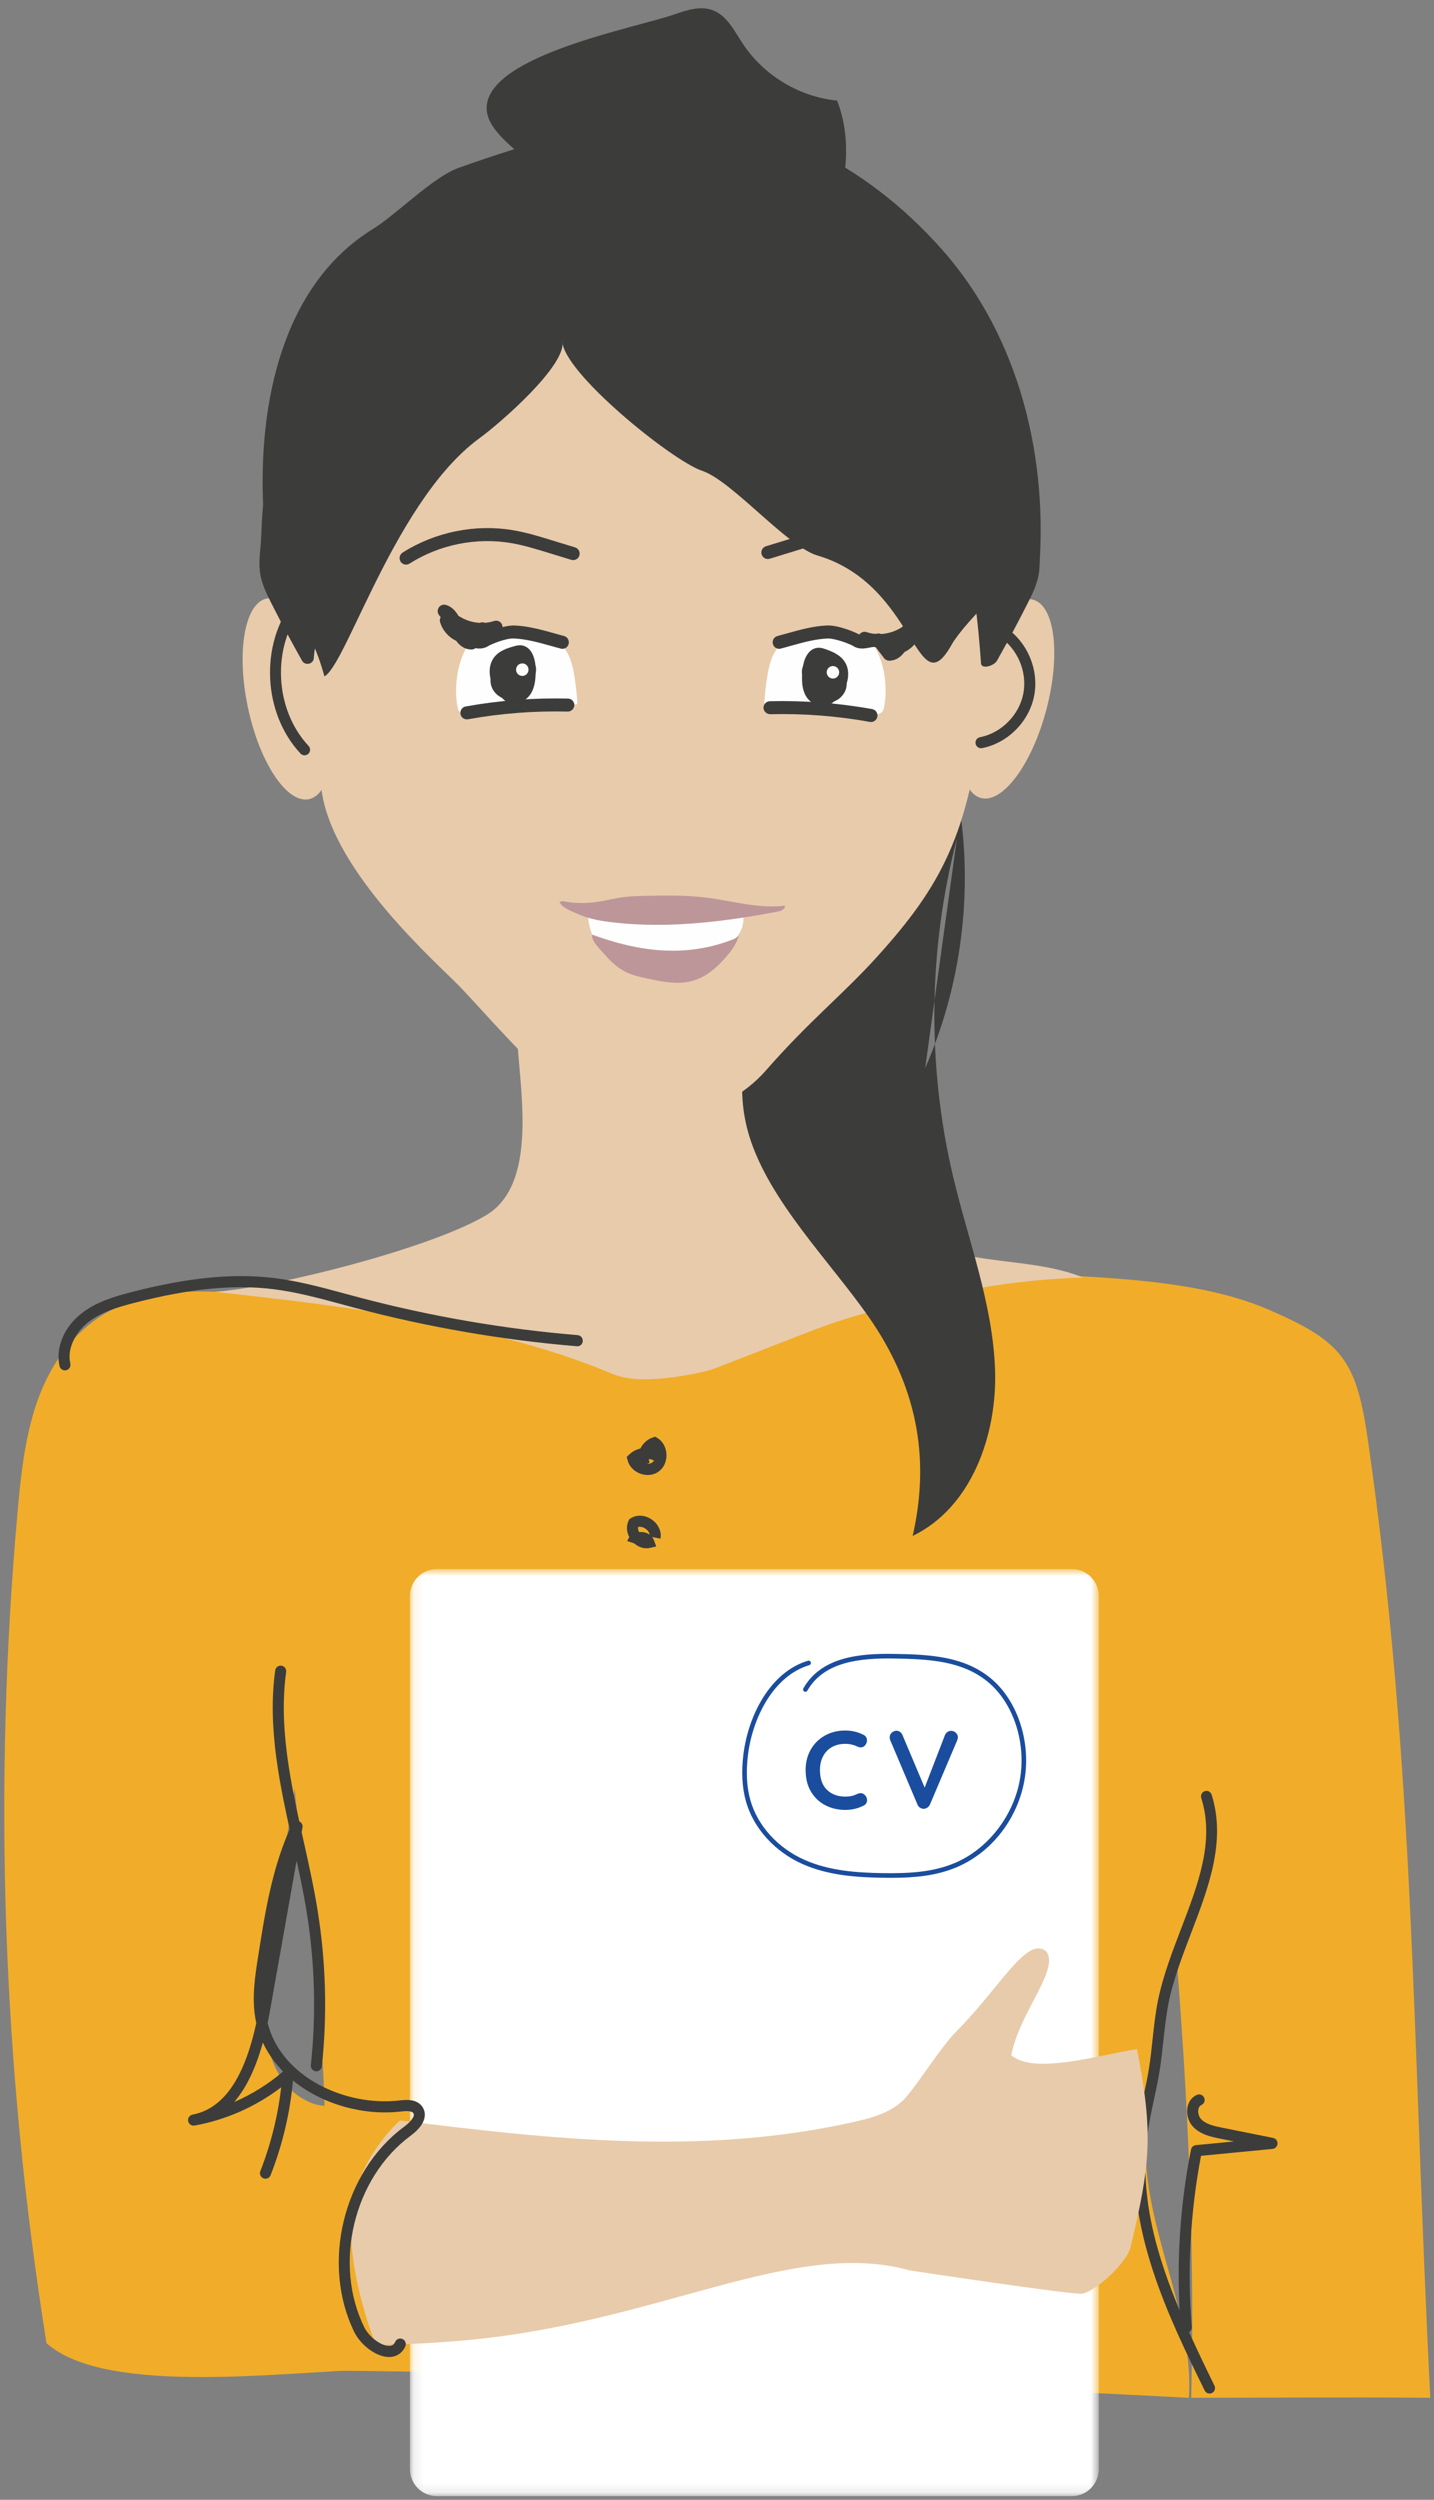 <?xml version="1.0" encoding="UTF-8"?>
<svg width="144px" height="251px" viewBox="0 0 144 251" version="1.1" xmlns="http://www.w3.org/2000/svg" xmlns:xlink="http://www.w3.org/1999/xlink">
    <rect x="0" y="0" width="144" height="251" fill="#808080" stroke="none"/>
    <!-- Generator: Sketch 47.1 (45422) - http://www.bohemiancoding.com/sketch -->
    <title>illus/femme/1@3x</title>
    <desc>Created with Sketch.</desc>
    <defs>
        <polygon id="path-1" points="0.246 0.187 28.749 0.187 28.749 49.817 0.246 49.817"></polygon>
        <polygon id="path-3" points="69.283 93.874 0.113 93.874 0.113 0.787 69.283 0.787 69.283 93.874"></polygon>
    </defs>
    <g id="Web-Design-V1" stroke="none" stroke-width="1" fill="none" fill-rule="evenodd">
        <g id="Page1-4" transform="translate(-644, -365)">
            <g id="Illus" transform="translate(135, 263)">
                <g id="Les-trois-personnages" transform="translate(0, 94)">
                    <g id="Group-2" transform="translate(403, 8)">
                        <g id="illus/femme/1-1" transform="translate(18, 0)">
                            <g transform="translate(33.259, 0)" id="illus/femme">
                                <g>
                                    <g id="fond" opacity="0.52" transform="translate(28.888, 58.481) scale(-1, 1) rotate(75) translate(-28.888, -58.481) translate(13.818, 32.828)">
                                        <g id="Group-3" transform="translate(0.624, 0.65)">
                                            <mask id="mask-2" fill="white">
                                                <use xlink:href="#path-1"></use>
                                            </mask>
                                            <g id="Clip-2"></g>
                                        </g>
                                    </g>
                                    <g id="illus/fille/emploi" transform="translate(55.169, 0.831)">
                                        <path d="M31.367,197.429 C32.39,210.776 33.348,224.674 29.019,237.16 C59.012,237.432 89.001,238.354 118.963,239.927 C119.431,231.963 115.269,224.539 114.675,216.585 C114.168,209.804 116.274,203.174 117.796,196.586 C120.365,185.462 121.31,173.867 120.582,162.405 C98.113,162.396 75.644,162.387 53.175,162.377 C46.83,162.375 33.569,159.004 30.242,167.122 C26.835,175.438 31.367,188.637 31.367,197.429" id="Fill-1" fill="#F1AD29"></path>
                                        <path d="M5.471,135.531 C2.525,139.882 1.845,145.351 1.371,150.595 C-1.154,178.518 -0.187,206.76 4.243,234.442 C10.41,239.926 29.019,237.16 38.261,237.044 C40.017,226.767 40.045,220.279 41.618,210.798 C39.43,208.648 33.809,211.457 30.951,210.364 C25.622,208.324 25.582,200.852 26.502,195.189 C27.715,187.714 28.928,180.238 30.142,172.763 C46.082,171.794 62.022,170.826 77.962,169.857 C90.442,169.098 103.064,168.348 115.365,170.596 C117.761,193.614 119.778,216.79 119.19,239.926 C127.466,239.926 134.231,239.854 143.198,239.926 C141.349,203.258 141.688,177.021 136.951,143.881 C135.791,135.764 134.41,133.88 126.923,130.65 C119.137,127.291 108.337,127.443 99.674,126.865 C91.858,126.343 84.179,129.056 76.347,129.207 C62.075,129.483 47.803,129.631 33.529,129.676 C23.69,129.708 12.265,125.559 5.471,135.531" id="Fill-3" fill="#F1AD29"></path>
                                        <path d="M48.44,121.155 C43.044,124.432 27.425,128.434 21.139,128.877 C33.782,130.263 49.157,132.094 60.896,137.052 C61.858,137.458 62.859,137.627 63.903,137.66 C66.489,137.741 70.279,136.982 71.256,136.607 C81.427,132.697 82.765,131.938 87.9,130.65 C94.904,128.892 101.122,127.668 108.337,127.443 C102.346,125.003 94.49,126.709 90.084,121.949 C88.435,120.168 87.63,117.781 86.87,115.471 C84.916,109.529 82.96,103.588 81.006,97.646 C82.124,101.048 72.403,105.047 70.293,105.372 C65.179,106.155 60.198,105.994 56.694,102.575 C45.364,91.514 57.395,115.714 48.44,121.155" id="Fill-5" fill="#E8CBAB"></path>
                                        <path d="M95.662,83.38 C92.78,94.438 92.65,106.213 95.288,117.334 C96.811,123.757 99.252,130.041 99.492,136.64 C99.733,143.239 97.135,150.535 91.22,153.39 C93.059,145.335 91.52,138.157 86.802,131.394 C82.897,125.797 76.803,119.759 74.806,113.219 C72.061,104.233 77.743,94.918 83.989,87.929 C87.184,84.354 91.355,80.707 96.086,81.368 C97.16,89.843 95.897,98.606 92.475,106.424" id="Fill-7" fill="#3C3C3B"></path>
                                        <path d="M65.587,16.055 C79.577,16.055 87.053,21.36 95.852,30.163 C105.751,40.065 99.704,57.451 98.295,70.199 C96.886,82.947 94.076,88.13 87.635,95.25 C84.172,99.078 80.908,101.598 76.465,106.671 C72.327,111.398 64.46,113.153 58.494,110.24 C54.728,108.401 49.432,102.141 45.918,98.41 C43.827,96.19 32.872,86.765 31.849,78.392 C30.288,65.61 28.618,66.608 27.826,50.298 C26.985,33.024 44.808,16.055 65.587,16.055" id="Fill-9" fill="#E8CBAB"></path>
                                        <path d="M64.605,9.951 C76.526,10.706 86.403,15.461 94.188,24.25 C101.974,33.039 104.904,45.29 103.878,56.835 C102.804,54.92 96.262,61.886 95.159,63.857 C91.535,70.339 91.691,57.902 81.66,54.946 C78.596,54.043 73.091,47.445 70.072,46.439 C67.052,45.433 56.006,36.49 56.046,33.394 C56.527,35.809 49.799,41.656 47.748,43.147 C38.614,49.785 33.585,68.705 31.666,67.038 C29.902,65.506 30.415,56.133 28.333,54.802 C26.544,54.207 26.1,51.989 26.01,50.158 C25.496,39.681 27.913,27.748 37.052,22.141 C39.273,20.779 43.085,16.94 45.548,16.055 C53.942,13.045 56.21,12.962 64.605,9.951" id="Fill-11" fill="#3C3C3B"></path>
                                        <path d="M104.654,70.394 C103.21,75.893 100.262,79.878 98.074,79.294 C95.886,78.711 95.284,73.781 96.729,68.284 C98.174,62.784 101.121,58.8 103.309,59.383 C105.497,59.966 106.099,64.897 104.654,70.394" id="Fill-13" fill="#E8CBAB"></path>
                                        <path d="M32.485,68.48 C33.66,74.043 32.818,78.937 30.604,79.412 C28.389,79.885 25.641,75.761 24.465,70.198 C23.291,64.634 24.133,59.741 26.347,59.266 C28.561,58.792 31.309,62.917 32.485,68.48" id="Fill-15" fill="#E8CBAB"></path>
                                        <path d="M25.743,53.969 C25.648,54.923 25.554,55.89 25.713,56.835 C25.886,57.855 26.347,58.799 26.812,59.722 C27.798,61.674 28.828,63.602 29.902,65.507 C30.206,66.046 31.04,65.866 31.084,65.248 C31.217,63.377 31.844,61.465 32.127,59.584 C32.549,56.77 32.477,49.011 29.805,47.159 C25.463,44.148 26,51.389 25.743,53.969" id="Fill-17" fill="#3C3C3B"></path>
                                        <path d="M103.848,53.969 C103.943,54.923 104.038,55.89 103.878,56.835 C103.705,57.855 103.245,58.799 102.778,59.722 C101.793,61.674 100.763,63.602 99.689,65.507 C99.384,66.046 98.128,66.399 98.084,65.78 C97.951,63.91 97.747,61.465 97.464,59.584 C97.041,56.77 97.115,49.011 99.786,47.159 C104.128,44.148 103.591,51.389 103.848,53.969" id="Fill-19" fill="#3C3C3B"></path>
                                        <path d="M67.3,0.613 C68.55,0.172 69.927,-0.269 71.164,0.204 C72.579,0.744 73.31,2.266 74.146,3.537 C76.253,6.736 79.839,8.903 83.636,9.271 C85.548,14.23 84.212,19.957 81.536,24.544 C80.972,25.511 80.329,26.467 79.424,27.121 C77.911,28.211 75.927,28.297 74.068,28.338 C68.615,28.458 62.494,28.28 58.693,24.342 C56.248,21.811 54.976,18.338 52.724,15.633 C51.422,14.071 48.348,12.246 48.442,9.917 C48.657,4.671 63.508,1.951 67.3,0.613" id="Fill-21" fill="#3C3C3B"></path>
                                        <path d="M58.618,90.323 C58.633,91.311 58.599,91.582 58.871,92.532 C59.07,93.223 59.738,94.314 60.314,94.74 C60.822,95.115 61.28,95.55 61.904,95.64 C63.377,95.851 64.851,96.062 66.329,96.242 C68.067,96.454 69.977,96.581 71.422,95.587 C72.563,94.802 73.48,93.684 74.048,92.416 C74.167,92.15 74.27,91.484 74.221,91.196 C74.117,90.589 73.098,90.54 72.491,90.45 C67.989,89.779 63.373,89.111 58.921,90.06" id="Fill-23" fill="#FEFEFE"></path>
                                        <path d="M62.451,96.782 C63.116,97.103 63.843,97.262 64.563,97.418 C66.083,97.748 67.679,98.076 69.172,97.639 C70.53,97.241 71.639,96.251 72.56,95.17 C73.113,94.522 73.629,93.799 73.79,92.96 C73.693,93.269 73.361,93.427 73.06,93.54 C68.298,95.346 63.688,94.716 59.042,93.015 C58.881,93.62 59.906,94.555 60.269,94.979 C60.888,95.7 61.589,96.367 62.451,96.782" id="Fill-25" fill="#BD9699"></path>
                                        <path d="M77.731,90.687 C78.054,90.625 78.471,90.419 78.377,90.102 C75.736,90.439 73.102,89.618 70.459,89.291 C68.445,89.042 66.408,89.082 64.379,89.122 C63.665,89.137 62.948,89.151 62.239,89.24 C61.247,89.365 60.275,89.637 59.283,89.762 C58.481,89.864 57.67,89.865 56.868,89.778 C56.507,89.738 56.094,89.587 55.758,89.728 C55.986,90.317 57.009,90.681 57.548,90.923 C58.76,91.467 59.998,91.662 61.313,91.806 C64.803,92.19 68.332,92.048 71.814,91.631 C73.797,91.394 75.77,91.066 77.731,90.687" id="Fill-27" fill="#BD9699"></path>
                                        <g id="Group-31" transform="translate(40.625, 155.928)">
                                            <mask id="mask-4" fill="white">
                                                <use xlink:href="#path-3"></use>
                                            </mask>
                                            <g id="Clip-30"></g>
                                            <path d="M2.818,93.874 L66.581,93.874 C68.074,93.874 69.283,92.655 69.283,91.152 L69.283,3.507 C69.283,2.004 68.074,0.787 66.581,0.787 L2.818,0.787 C1.325,0.787 0.113,2.004 0.113,3.507 L0.113,91.152 C0.113,92.655 1.325,93.874 2.818,93.874" id="Fill-29" fill="#FFFFFF" mask="url(#mask-4)"></path>
                                        </g>
                                        <path d="M121.035,239.501 C120.833,239.501 120.64,239.389 120.544,239.194 C116.95,231.88 112.478,222.776 113.702,213.42 C113.864,212.175 114.129,210.939 114.384,209.742 C114.588,208.793 114.798,207.811 114.952,206.843 C115.103,205.898 115.207,204.921 115.308,203.977 C115.448,202.664 115.592,201.307 115.865,199.981 C116.361,197.572 117.278,195.177 118.165,192.86 C119.907,188.311 121.554,184.014 120.201,179.705 C120.11,179.415 120.269,179.106 120.557,179.014 C120.847,178.921 121.154,179.082 121.245,179.373 C122.712,184.049 120.919,188.73 119.185,193.257 C118.315,195.531 117.414,197.883 116.937,200.205 C116.675,201.478 116.534,202.807 116.396,204.095 C116.294,205.053 116.187,206.044 116.032,207.018 C115.874,208.015 115.661,209.011 115.454,209.974 C115.204,211.149 114.944,212.364 114.787,213.564 C113.696,221.908 117.193,229.887 121.525,238.706 C121.66,238.979 121.549,239.309 121.278,239.443 C121.2,239.482 121.117,239.501 121.035,239.501" id="Fill-32" fill="#3C3C3B"></path>
                                        <path d="M39.745,212.078 C54.882,213.969 69.859,215.627 84.97,212.308 C87.023,211.858 89.22,211.304 90.564,209.732 C92.046,207.998 94.029,204.735 95.637,203.111 C100.092,198.611 102.737,193.437 104.664,195.135 C105.944,197.019 101.96,201.184 101.123,205.54 C103.426,207.472 109.601,205.591 113.743,204.915 C115.4,213.32 115.104,216.522 113.089,224.835 C112.735,226.299 109.78,229.132 108.276,229.471 C107.486,229.648 90.925,227.137 90.925,227.137 C79.056,223.833 65.631,232.522 45.818,234.2 C43.288,234.413 40.407,234.566 37.326,234.648 C37.326,234.648 34.545,227.833 34.822,221.969 C35.1,216.104 39.745,212.078 39.745,212.078" id="Fill-34" fill="#E8CBAB"></path>
                                        <path d="M25.969,204.259 C25.249,206.852 24.293,208.837 23.089,210.23 C24.861,209.465 26.518,208.433 27.996,207.166 C27.164,206.316 26.472,205.343 25.969,204.259 L25.969,204.259 Z M38.64,235.833 C37.29,235.833 35.758,234.559 35.165,233.356 C31.788,226.507 34.019,217.25 40.14,212.721 C40.706,212.301 41.292,211.691 41.079,211.355 C40.914,211.092 40.325,211.125 39.827,211.181 C36.105,211.622 31.946,210.478 28.993,208.075 C28.695,211.335 27.94,214.53 26.745,217.578 C26.633,217.865 26.31,218.008 26.026,217.892 C25.74,217.78 25.601,217.455 25.714,217.168 C26.773,214.462 27.476,211.635 27.808,208.75 C25.256,210.697 22.274,212.017 19.111,212.594 C18.817,212.644 18.523,212.449 18.467,212.146 C18.41,211.843 18.608,211.553 18.909,211.495 C21.991,210.907 24.091,207.896 25.307,202.306 C25.274,202.158 25.244,202.007 25.219,201.855 C24.847,199.723 25.181,197.604 25.502,195.554 C26.202,191.107 26.926,186.507 28.902,182.321 C29.021,182.069 29.305,181.941 29.572,182.029 C29.836,182.114 29.998,182.384 29.95,182.659 L26.689,201.037 C26.612,201.468 26.531,201.887 26.446,202.294 C27.818,207.743 34.26,210.704 39.699,210.072 C40.267,210.005 41.453,209.867 42.015,210.754 C42.269,211.157 42.659,212.24 40.797,213.621 C35.09,217.843 33.01,226.474 36.159,232.859 C36.632,233.82 37.832,234.716 38.639,234.716 L38.655,234.716 C38.948,234.712 39.134,234.584 39.261,234.304 C39.389,234.023 39.719,233.899 39.997,234.028 C40.276,234.158 40.398,234.489 40.271,234.769 C39.964,235.444 39.397,235.821 38.673,235.833 L38.64,235.833 Z" id="Fill-36" fill="#3C3C3B"></path>
                                        <path d="M64.552,146.152 C64.747,146.163 64.933,146.118 65.071,146.016 C65.14,145.966 65.199,145.9 65.248,145.822 C65.089,145.74 64.915,145.688 64.734,145.666 C64.735,145.797 64.76,145.924 64.808,146.039 L64.552,146.152 Z M64.615,147.272 C64.368,147.272 64.114,147.226 63.867,147.136 C63.214,146.895 62.735,146.382 62.585,145.763 L62.509,145.451 L62.74,145.228 C63.06,144.919 63.456,144.713 63.879,144.611 C64.148,144.075 64.599,143.674 65.13,143.5 L65.373,143.421 L65.59,143.556 C66.13,143.888 66.469,144.505 66.496,145.203 C66.525,145.902 66.236,146.543 65.725,146.918 C65.408,147.152 65.02,147.272 64.615,147.272 L64.615,147.272 Z" id="Fill-38" fill="#3C3C3B"></path>
                                        <path d="M63.925,152.993 C64.26,152.993 64.568,153.091 64.809,153.268 C64.775,153.009 64.574,152.784 64.385,152.657 C64.191,152.525 63.897,152.421 63.646,152.496 C63.62,152.67 63.674,152.852 63.754,153.001 C63.811,152.995 63.869,152.993 63.925,152.993 M64.489,154.628 C64.049,154.628 63.611,154.452 63.253,154.133 L62.561,153.908 C62.608,153.765 62.679,153.633 62.769,153.518 C62.482,152.98 62.448,152.37 62.693,151.855 L62.761,151.714 L62.892,151.628 C63.498,151.232 64.328,151.271 65.004,151.73 C65.68,152.189 66.029,152.946 65.894,153.662 L65.052,153.499 C65.136,153.601 65.202,153.719 65.249,153.846 L65.473,154.447 L64.85,154.588 C64.731,154.614 64.61,154.628 64.489,154.628" id="Fill-40" fill="#3C3C3B"></path>
                                        <path d="M118.696,233.411 C118.41,233.411 118.168,233.19 118.144,232.898 C117.661,226.915 118.006,220.895 119.169,215.005 C119.216,214.763 119.416,214.581 119.66,214.558 L123.498,214.187 L122.055,213.899 C121.226,213.731 120.093,213.504 119.348,212.68 C118.885,212.17 118.682,211.395 118.831,210.706 C118.951,210.144 119.284,209.719 119.767,209.51 C120.049,209.39 120.375,209.519 120.495,209.803 C120.617,210.086 120.486,210.414 120.205,210.536 C120.057,210.6 119.959,210.737 119.915,210.942 C119.843,211.278 119.946,211.684 120.169,211.928 C120.63,212.44 121.394,212.626 122.271,212.803 L127.412,213.834 C127.682,213.888 127.872,214.133 127.859,214.41 C127.844,214.686 127.631,214.911 127.357,214.938 L120.178,215.63 C119.099,221.289 118.786,227.065 119.25,232.807 C119.275,233.115 119.048,233.385 118.742,233.409 C118.726,233.411 118.712,233.411 118.696,233.411" id="Fill-42" fill="#3C3C3B"></path>
                                        <path d="M98.083,74.298 C97.824,74.298 97.591,74.113 97.539,73.847 C97.481,73.544 97.678,73.251 97.979,73.192 C100.128,72.771 101.92,70.967 102.335,68.803 C102.75,66.638 101.756,64.29 99.915,63.095 C99.658,62.928 99.585,62.583 99.751,62.322 C99.917,62.064 100.26,61.989 100.518,62.157 C102.728,63.593 103.924,66.414 103.424,69.014 C102.926,71.615 100.773,73.783 98.189,74.288 C98.154,74.296 98.118,74.298 98.083,74.298" id="Fill-44" fill="#3C3C3B"></path>
                                        <path d="M30.157,75.011 C30.009,75.011 29.862,74.952 29.753,74.836 C25.967,70.786 25.641,63.917 29.027,59.524 C29.215,59.278 29.564,59.236 29.806,59.425 C30.049,59.615 30.092,59.966 29.905,60.209 C26.838,64.187 27.134,70.404 30.56,74.069 C30.771,74.294 30.759,74.647 30.537,74.859 C30.43,74.961 30.292,75.011 30.157,75.011" id="Fill-46" fill="#3C3C3B"></path>
                                        <path d="M31.341,207.15 C31.322,207.15 31.302,207.149 31.282,207.147 C30.977,207.115 30.756,206.84 30.788,206.533 C31.329,201.427 31.19,196.266 30.375,191.193 C29.999,188.856 29.469,186.476 28.956,184.173 C27.703,178.538 26.405,172.71 27.206,166.894 C27.247,166.589 27.534,166.378 27.831,166.417 C28.135,166.46 28.347,166.742 28.306,167.047 C27.533,172.664 28.807,178.391 30.039,183.93 C30.555,186.248 31.089,188.645 31.47,191.016 C32.302,196.185 32.443,201.446 31.893,206.651 C31.861,206.937 31.621,207.15 31.341,207.15" id="Fill-48" fill="#3C3C3B"></path>
                                        <path d="M6.091,136.768 C5.839,136.768 5.61,136.594 5.55,136.335 C5.137,134.523 5.979,132.465 7.696,131.094 C9.187,129.901 11.015,129.361 12.76,128.911 C18.419,127.446 22.97,126.997 27.083,127.494 C29.514,127.79 31.904,128.437 34.214,129.062 L35.578,129.429 C42.771,131.335 50.175,132.614 57.586,133.229 C57.891,133.255 58.119,133.524 58.093,133.832 C58.068,134.139 57.812,134.381 57.495,134.342 C50.019,133.722 42.55,132.432 35.295,130.509 L33.926,130.14 C31.654,129.525 29.304,128.888 26.95,128.604 C22.981,128.123 18.559,128.564 13.036,129.993 C11.408,130.414 9.706,130.913 8.386,131.969 C7.252,132.875 6.269,134.498 6.633,136.085 C6.701,136.385 6.514,136.685 6.216,136.754 C6.175,136.764 6.132,136.768 6.091,136.768" id="Fill-50" fill="#3C3C3B"></path>
                                        <path d="M57.545,69.661 C57.488,68.782 57.388,67.905 57.246,67.036 C57.062,65.905 56.767,64.714 55.934,63.932 C54.969,63.027 53.532,62.898 52.214,62.873 C51.272,62.856 50.331,62.866 49.391,62.904 C48.623,62.936 47.816,62.999 47.177,63.426 C46.533,63.858 46.159,64.594 45.903,65.328 C45.382,66.826 45.238,68.457 45.492,70.024 C45.534,70.281 45.6,70.562 45.807,70.721 C46.002,70.869 46.268,70.87 46.513,70.861 C50.201,70.721 53.844,69.795 57.534,69.88" id="Fill-52" fill="#FEFEFE"></path>
                                        <path d="M76.325,69.641 C76.385,68.763 76.487,67.886 76.632,67.017 C76.82,65.887 77.119,64.696 77.954,63.918 C78.922,63.015 80.358,62.891 81.678,62.871 C82.618,62.856 83.56,62.87 84.499,62.911 C85.268,62.944 86.075,63.01 86.713,63.44 C87.355,63.873 87.727,64.611 87.98,65.346 C88.497,66.845 88.635,68.476 88.376,70.043 C88.334,70.3 88.266,70.581 88.059,70.739 C87.864,70.887 87.598,70.887 87.353,70.876 C83.665,70.725 80.025,69.787 76.335,69.861" id="Fill-54" fill="#FEFEFE"></path>
                                        <path d="M46.45,71.4 C46.142,71.4 45.869,71.179 45.812,70.862 C45.749,70.507 45.983,70.167 46.337,70.103 C49.718,69.493 53.173,69.229 56.612,69.311 C56.97,69.32 57.254,69.619 57.244,69.981 C57.235,70.341 56.916,70.626 56.58,70.618 C53.235,70.535 49.862,70.795 46.566,71.39 C46.527,71.397 46.488,71.4 46.45,71.4" id="Fill-56" fill="#3C3C3B"></path>
                                        <path d="M46.919,64.389 L46.915,64.389 C46.468,64.387 45.891,64.211 45.381,63.518 C44.612,63.149 43.991,62.455 43.764,61.625 C43.717,61.457 43.742,61.282 43.822,61.136 C43.764,61.069 43.709,61.001 43.656,60.929 C43.485,60.703 43.48,60.392 43.641,60.159 C43.805,59.927 44.096,59.828 44.366,59.91 C44.949,60.093 45.326,60.518 45.596,60.991 C46.226,61.415 46.981,61.668 47.74,61.711 C47.758,61.705 47.775,61.699 47.792,61.693 C47.95,61.636 48.12,61.644 48.267,61.707 C48.579,61.684 48.887,61.623 49.181,61.523 C49.516,61.408 49.889,61.59 50.005,61.932 C50.12,62.274 49.938,62.645 49.598,62.761 C49.173,62.906 48.733,62.991 48.288,63.017 L47.434,64.135 C47.311,64.295 47.12,64.389 46.919,64.389" id="Fill-58" fill="#3C3C3B"></path>
                                        <path d="M51.18,69.799 C50.897,69.799 50.613,69.727 50.352,69.563 C50.232,69.488 50.106,69.385 49.989,69.248 C49.57,69.045 49.222,68.724 49.015,68.312 C48.866,68.014 48.805,67.674 48.831,67.334 C48.651,66.559 48.745,65.834 49.11,65.285 C49.631,64.499 50.561,64.239 51.176,64.065 C51.395,64.001 51.732,63.909 52.097,63.998 C52.565,64.117 52.935,64.497 53.142,65.07 C53.248,65.361 53.306,65.655 53.337,65.941 C53.355,65.999 53.369,66.058 53.381,66.119 C53.426,66.362 53.402,66.591 53.36,66.796 C53.358,66.845 53.357,66.894 53.355,66.942 C53.323,67.601 53.229,68.357 52.763,68.983 C52.412,69.454 51.8,69.799 51.18,69.799" id="Fill-60" fill="#3C3C3B"></path>
                                        <path d="M51.395,66.409 C51.395,66.757 51.675,67.038 52.02,67.038 C52.365,67.038 52.645,66.757 52.645,66.409 C52.645,66.062 52.365,65.78 52.02,65.78 C51.675,65.78 51.395,66.062 51.395,66.409" id="Fill-62" fill="#FEFEFE"></path>
                                        <path d="M87.037,71.664 C86.999,71.664 86.96,71.662 86.922,71.654 C83.626,71.059 80.25,70.8 76.908,70.883 C76.554,70.867 76.251,70.606 76.243,70.246 C76.234,69.884 76.517,69.585 76.875,69.576 C80.31,69.494 83.769,69.756 87.151,70.367 C87.504,70.431 87.739,70.771 87.675,71.126 C87.619,71.443 87.345,71.664 87.037,71.664" id="Fill-64" fill="#3C3C3B"></path>
                                        <path d="M88.866,65.508 C88.664,65.508 88.474,65.415 88.351,65.255 L87.497,64.137 C87.052,64.11 86.612,64.025 86.186,63.88 C85.847,63.764 85.665,63.393 85.78,63.05 C85.895,62.709 86.265,62.526 86.605,62.642 C86.898,62.742 87.206,62.804 87.517,62.826 C87.664,62.763 87.835,62.756 87.993,62.812 C88.01,62.818 88.028,62.824 88.046,62.831 C88.805,62.787 89.56,62.534 90.19,62.11 C90.461,61.635 90.838,61.212 91.42,61.029 C91.687,60.944 91.983,61.045 92.144,61.279 C92.306,61.511 92.3,61.822 92.13,62.049 C92.076,62.12 92.021,62.189 91.963,62.256 C92.043,62.401 92.068,62.577 92.021,62.744 C91.793,63.575 91.171,64.27 90.401,64.638 C89.891,65.332 89.316,65.506 88.869,65.508 L88.866,65.508 Z" id="Fill-66" fill="#3C3C3B"></path>
                                        <path d="M82.197,70.081 C81.539,70.081 80.897,69.678 80.56,69.153 C80.138,68.493 80.097,67.731 80.112,67.073 C80.113,67.025 80.115,66.977 80.117,66.929 C80.09,66.724 80.082,66.494 80.143,66.251 C80.158,66.189 80.179,66.128 80.203,66.07 C80.254,65.787 80.331,65.499 80.455,65.221 C80.703,64.664 81.099,64.311 81.572,64.228 C81.946,64.161 82.271,64.28 82.487,64.358 C83.091,64.576 83.999,64.904 84.463,65.723 C84.789,66.296 84.832,67.026 84.598,67.786 C84.6,68.126 84.514,68.461 84.345,68.748 C84.11,69.144 83.739,69.442 83.307,69.614 C83.18,69.742 83.048,69.833 82.923,69.9 C82.689,70.026 82.443,70.081 82.197,70.081" id="Fill-68" fill="#3C3C3B"></path>
                                        <path d="M82.589,66.674 C82.589,67.022 82.869,67.303 83.214,67.303 C83.56,67.303 83.839,67.022 83.839,66.674 C83.839,66.326 83.56,66.045 83.214,66.045 C82.869,66.045 82.589,66.326 82.589,66.674" id="Fill-70" fill="#FEFEFE"></path>
                                        <path d="M77.811,64.316 C77.523,64.316 77.259,64.122 77.183,63.83 C77.091,63.48 77.298,63.122 77.644,63.03 C77.941,62.951 78.242,62.867 78.546,62.783 C79.866,62.413 81.23,62.031 82.612,61.973 C83.782,61.923 85.576,62.694 85.977,62.946 C86.093,63.019 86.394,62.96 86.66,62.906 C86.909,62.858 87.207,62.805 87.481,62.808 C87.839,62.817 88.124,63.115 88.115,63.477 C88.107,63.832 87.819,64.115 87.466,64.115 C87.455,64.114 87.444,64.114 87.433,64.115 C87.287,64.115 87.103,64.151 86.91,64.189 C86.432,64.284 85.837,64.4 85.29,64.056 C84.949,63.841 83.469,63.262 82.666,63.279 C81.434,63.331 80.142,63.692 78.894,64.042 C78.583,64.129 78.278,64.215 77.977,64.294 C77.92,64.309 77.865,64.316 77.811,64.316" id="Fill-72" fill="#3C3C3B"></path>
                                        <path d="M56.047,64.316 C55.992,64.316 55.937,64.309 55.88,64.294 C55.58,64.215 55.275,64.129 54.965,64.043 C53.717,63.693 52.424,63.331 51.192,63.279 C50.406,63.231 48.909,63.841 48.567,64.056 C48.017,64.401 47.422,64.283 46.948,64.189 C46.744,64.149 46.56,64.109 46.406,64.115 C46.086,64.145 45.751,63.836 45.742,63.477 C45.733,63.115 46.018,62.817 46.376,62.808 C46.646,62.804 46.948,62.858 47.197,62.906 C47.463,62.96 47.765,63.019 47.88,62.946 C48.283,62.694 50.084,61.95 51.246,61.973 C52.629,62.031 53.993,62.413 55.313,62.783 C55.617,62.868 55.916,62.951 56.213,63.03 C56.559,63.122 56.766,63.48 56.674,63.83 C56.598,64.122 56.335,64.316 56.047,64.316" id="Fill-74" fill="#3C3C3B"></path>
                                        <path d="M40.347,55.861 C40.132,55.861 39.92,55.754 39.797,55.557 C39.606,55.251 39.696,54.848 39.999,54.655 C43.267,52.576 47.328,51.758 51.138,52.414 C52.451,52.639 53.714,53.026 54.936,53.402 L57.32,54.131 C57.662,54.236 57.856,54.602 57.752,54.947 C57.649,55.292 57.289,55.488 56.941,55.381 L54.557,54.652 C53.374,54.289 52.151,53.914 50.92,53.703 C47.418,53.098 43.694,53.851 40.693,55.761 C40.585,55.828 40.465,55.861 40.347,55.861" id="Fill-76" fill="#3C3C3B"></path>
                                        <path d="M90.853,55.515 C90.829,55.515 90.805,55.514 90.781,55.511 L86.862,55.076 C85.728,54.949 84.442,54.805 83.311,54.193 C83.217,54.142 83.126,54.089 83.034,54.035 C82.796,53.897 82.572,53.766 82.369,53.728 C82.073,53.674 81.713,53.784 81.363,53.891 L76.864,55.271 C76.518,55.376 76.158,55.182 76.053,54.837 C75.948,54.491 76.142,54.126 76.485,54.021 L80.985,52.64 C81.438,52.503 82.001,52.331 82.605,52.442 C83.028,52.52 83.377,52.725 83.684,52.904 L83.925,53.042 C84.835,53.534 85.939,53.657 87.005,53.776 L90.923,54.212 C91.279,54.252 91.537,54.575 91.497,54.933 C91.46,55.268 91.18,55.515 90.853,55.515" id="Fill-78" fill="#3C3C3B"></path>
                                        <path d="M86.631,173.93 C86.631,174.087 86.574,174.239 86.464,174.388 C86.345,174.544 86.194,174.622 86.01,174.622 C85.884,174.622 85.759,174.588 85.634,174.522 C85.271,174.351 84.88,174.265 84.458,174.265 C83.942,174.265 83.492,174.375 83.107,174.594 C82.723,174.813 82.427,175.122 82.221,175.52 C82.014,175.918 81.911,176.373 81.911,176.886 C81.911,177.763 82.145,178.429 82.613,178.883 C83.083,179.336 83.697,179.563 84.458,179.563 C84.91,179.563 85.301,179.477 85.634,179.306 C85.766,179.247 85.884,179.216 85.988,179.216 C86.18,179.216 86.343,179.299 86.476,179.462 C86.585,179.604 86.642,179.756 86.642,179.92 C86.642,180.039 86.611,180.147 86.553,180.243 C86.494,180.34 86.409,180.414 86.298,180.466 C85.722,180.756 85.109,180.901 84.458,180.901 C83.734,180.901 83.071,180.747 82.464,180.438 C81.859,180.13 81.375,179.674 81.013,179.072 C80.651,178.47 80.471,177.741 80.471,176.886 C80.471,176.128 80.642,175.447 80.986,174.844 C81.329,174.243 81.803,173.772 82.409,173.434 C83.015,173.096 83.697,172.927 84.458,172.927 C85.116,172.927 85.726,173.072 86.287,173.362 C86.516,173.481 86.631,173.67 86.631,173.93" id="Fill-80" fill="#1A4D9E"></path>
                                        <path d="M95.555,173.15 C95.692,173.276 95.761,173.429 95.761,173.607 C95.761,173.704 95.738,173.804 95.694,173.907 L92.958,180.355 C92.891,180.495 92.799,180.604 92.681,180.678 C92.562,180.753 92.436,180.79 92.304,180.79 C92.178,180.782 92.062,180.743 91.955,180.673 C91.847,180.602 91.765,180.5 91.705,180.366 L88.968,173.897 C88.932,173.823 88.914,173.73 88.914,173.618 C88.914,173.418 88.987,173.255 89.135,173.132 C89.282,173.01 89.434,172.949 89.589,172.949 C89.715,172.949 89.834,172.986 89.943,173.06 C90.054,173.134 90.139,173.243 90.198,173.384 L92.425,178.66 L94.464,173.384 C94.523,173.249 94.609,173.146 94.72,173.072 C94.83,172.997 94.948,172.96 95.074,172.96 C95.258,172.96 95.42,173.023 95.555,173.15" id="Fill-82" fill="#1A4D9E"></path>
                                        <path d="M88.163,187.711 C85.521,187.668 82.725,187.471 80.177,186.343 C77.376,185.101 75.248,182.753 74.484,180.062 C74.093,178.682 74.006,177.083 74.226,175.307 C74.703,171.459 76.891,167.064 80.707,165.92 C80.828,165.88 80.957,165.954 80.993,166.077 C81.03,166.199 80.961,166.328 80.838,166.365 C77.223,167.448 75.142,171.666 74.684,175.365 C74.471,177.078 74.554,178.615 74.928,179.935 C75.654,182.494 77.686,184.731 80.364,185.918 C82.836,187.012 85.577,187.204 88.17,187.247 C90.958,187.291 93.275,187.139 95.428,186.239 C98.647,184.894 101.201,181.715 101.933,178.142 C102.71,174.352 101.4,170.193 98.749,168.027 C96.221,165.959 92.98,165.749 89.312,165.698 C85.974,165.646 82.316,165.996 80.648,168.92 C80.585,169.033 80.444,169.07 80.333,169.006 C80.222,168.943 80.185,168.801 80.248,168.689 C82.035,165.556 85.826,165.176 89.32,165.234 C93.074,165.286 96.398,165.505 99.039,167.665 C101.819,169.937 103.195,174.284 102.385,178.237 C101.61,182.013 99.013,185.245 95.604,186.668 C93.602,187.506 91.49,187.719 89.006,187.719 C88.73,187.719 88.448,187.716 88.163,187.711 Z" id="Fill-110" fill="#1A4D9E"></path>
                                    </g>
                                </g>
                            </g>
                        </g>
                    </g>
                </g>
            </g>
        </g>
    </g>
</svg>